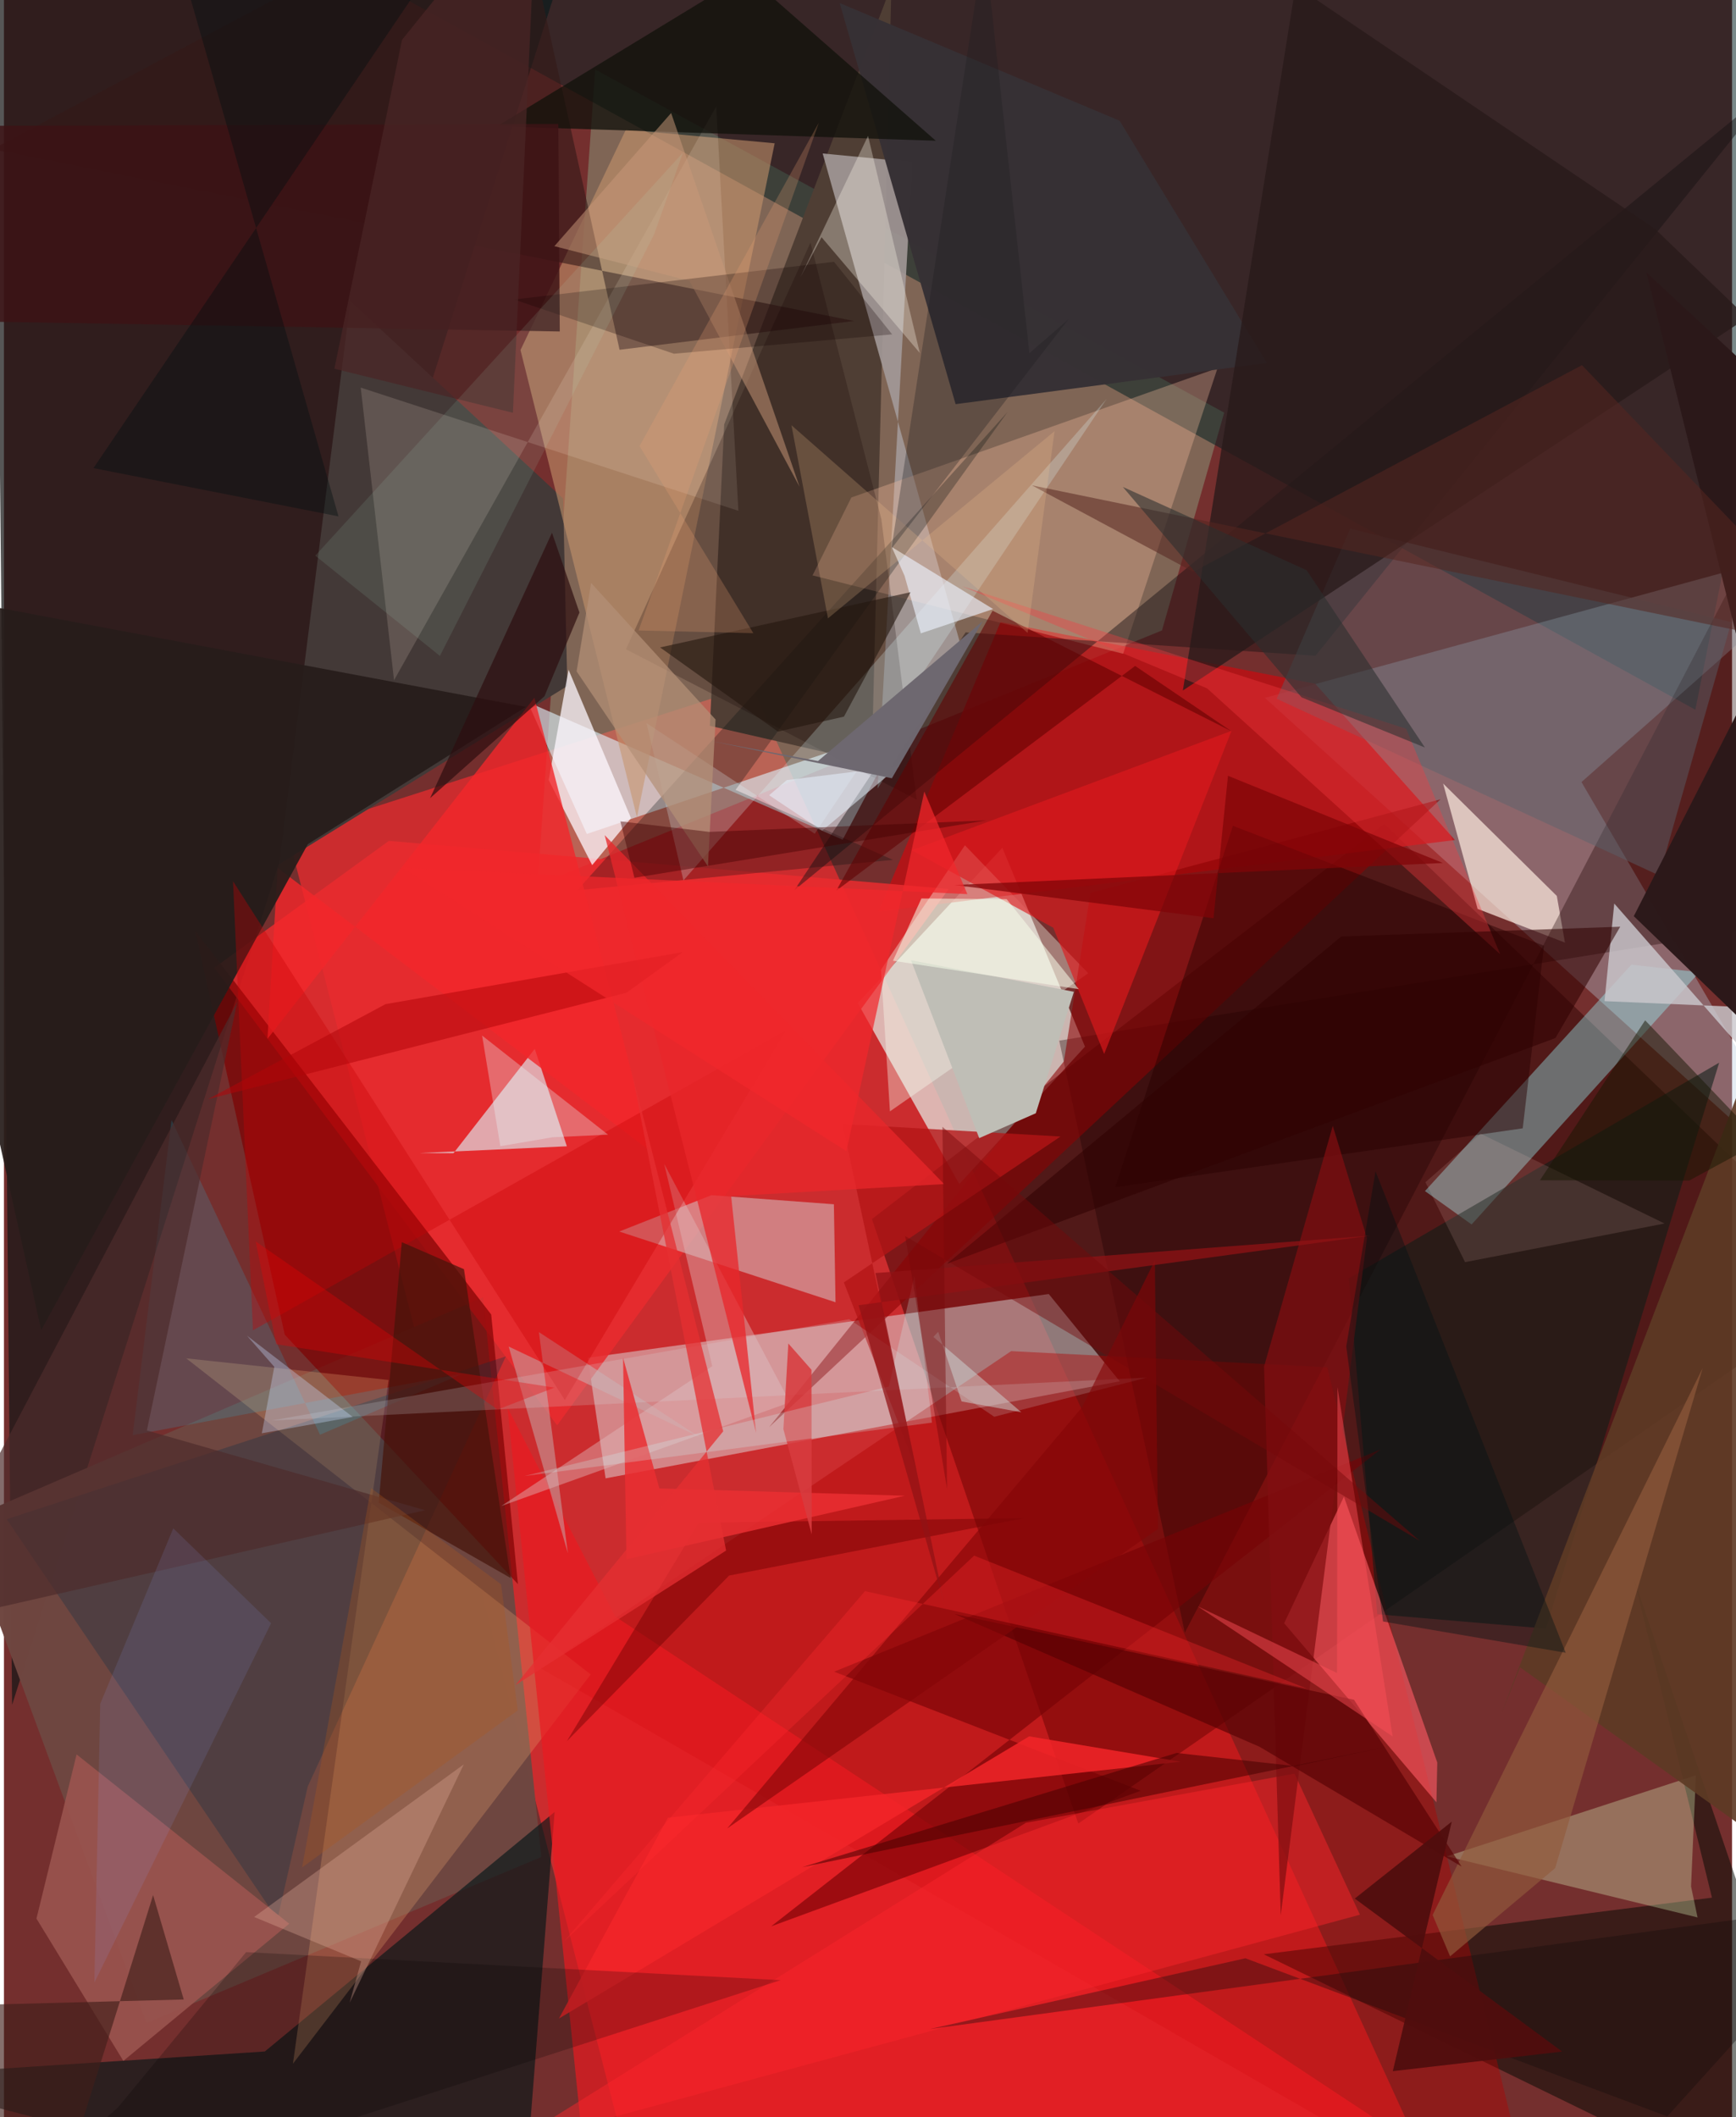 <svg xmlns="http://www.w3.org/2000/svg" width="228" height="278" viewBox="0 0 836 1024"><path fill="#742f2e" d="M0 0h836v1024H0z"/><path fill="#eb2b2f" fill-opacity=".733" d="M361.46 331.734l-224.02 72.025 161.853 631.817L706.143 1086z"/><path fill="#e2d9d3" fill-opacity=".788" d="M482.987 410.06l39.984 96.166-60.807 66.478-49.102-87.54z"/><path fill="#161717" fill-opacity=".725" d="M266.728-4.181L3.944 824.562-1.95 225.915l-54.5-287.527z"/><path fill="#95d8aa" fill-opacity=".322" d="M560.22 304.917l30.094-105.34L286.009 33.592l-27.897 394.374z"/><path fill="#021f21" fill-opacity=".529" d="M818.257 343.283L898-58.64l-284.897 5.746L82.623-62z"/><path fill="#2b0000" fill-opacity=".471" d="M667.735 398.57L419.891 589.627 519.727 882 898 619.533z"/><path fill="#dff2f4" fill-opacity=".443" d="M282.41 656.717l223.037-30.839 34.34 42.215-248.735 46.936z"/><path fill="#b9ccdc" fill-opacity=".349" d="M763.153 378.255L898 258.862l-287.998 78.675L883.85 584.95z"/><path fill="#503f35" fill-opacity=".996" d="M348.438 205.244L429.346-7.008l-9.555 376.01-78.28-17.946z"/><path fill="#c30d12" fill-opacity=".753" d="M634.378 330.716l67.575 75.577-278.966 34.647 59.156-140.095z"/><path fill="#daeef5" fill-opacity=".631" d="M434.513 351.816l-28.78 54.329-152.377-66.569 28.612 63.787z"/><path fill="#6e4640" fill-opacity=".988" d="M68.958 978.439l190.991-80.286-28.177-270.688-252.195 108.593z"/><path fill="#a49b9a" fill-opacity=".886" d="M422.652 381.357l16.787-302.945-43.367-4.18 67.898 241.933z"/><path fill="#001517" fill-opacity=".624" d="M266.39 876.381L250.027 1086l-310.384-81.618 186.549-12.15z"/><path fill="#050a04" fill-opacity=".518" d="M826.285 917.841l-216.82 27.383L898 1086 788.447 763.197z"/><path fill="#b10002" fill-opacity=".412" d="M259.731 806.944L744.045 1086 640.172 661.306l-152.934-7.809z"/><path fill="#e92c2f" fill-opacity=".859" d="M267.611 689.368l189.442-259.393-270.845-23.28-84.432 61.389z"/><path fill="#9cfaff" fill-opacity=".376" d="M687.444 576.088l99.848-109.511 32.892 3.685-110.175 121.97z"/><path fill="#433937" d="M167.59 145.672l-34.441 272.293 139.389-86.16-2.045-90.686z"/><path fill="#fae8dd" fill-opacity=".718" d="M751.235 433.336l-55.006-54.36 16.687 60.629 42.23 16.296z"/><path fill="#c6936c" fill-opacity=".576" d="M306.23 395.31l66.622-326.005-71.97-6.615-50.991 106.608z"/><path fill="#def9fe" fill-opacity=".604" d="M200.94 557.696l71.379-3.274-15.54-47.12-39.312 50.476z"/><path fill="#7d0000" fill-opacity=".682" d="M248.652 766.187L135.841 645.54 92.509 450.216l143.2 185.556z"/><path fill="#0d1d18" fill-opacity=".569" d="M664.367 780.754l-13.785-162.455 179.187-104.326-83.76 273.732z"/><path fill="#ff5b64" fill-opacity=".612" d="M619.318 785.098l28.925-61.22 45.152 128.593-.405 19.227z"/><path fill="#d5b3b4" fill-opacity=".612" d="M401.498 582.463l-59.22-4.398-44.633 17.582 104.64 34.208z"/><path fill="#fdc2a1" fill-opacity=".318" d="M391.173 278.295l150.254 37.912 45.66-138.162-177.139 62.574z"/><path fill="#e59f6c" fill-opacity=".298" d="M186.075 667.446L139.8 998.15l144.056-188.276L88.19 656.995z"/><path fill="#161012" fill-opacity=".451" d="M857.268 40.859L634.49 317.185l-169.274-11.331-82.83 124.678z"/><path fill="#1d0000" fill-opacity=".341" d="M510.509 503.315L571.26 789.67 898 163.27v277.645z"/><path fill="#ec1a20" fill-opacity=".675" d="M698.563 1047.993l-402.86-266.145-52.118-101.113L285.04 1086z"/><path fill="#373135" fill-opacity=".992" d="M404.312 1.49L539.716 58.4l71.217 117.127-150.552 19.951z"/><path fill="#fef8ff" fill-opacity=".741" d="M273.13 323.913l30.22 71.798-18.783 22.717-21.047-41.172z"/><path fill="#e1ffbf" fill-opacity=".314" d="M819.314 927.39l-3.141-15.001 2.326-53.743-120.444 39.21z"/><path fill="#092f44" fill-opacity=".294" d="M132.295 928.3l14.678-64.274 95.817-207.978L1.33 734.785z"/><path fill="#331917" fill-opacity=".608" d="M411.258 155.25L-5.532 72.207 246.764-62l51.042 231.176z"/><path fill="#58636d" fill-opacity=".447" d="M835.657 300.911L800.81 423.453l-185.12-85.472 35.587-82.302z"/><path fill="#cac8cc" fill-opacity=".816" d="M873.62 488.513l-99.32-4.296 4.718-47.197 72.996 83.253z"/><path fill="#f8fff2" fill-opacity=".369" d="M464.89 408.837l59.66 61.902-95.944 66.795-4.327-68.495z"/><path fill="#8c0003" fill-opacity=".569" d="M525.614 431.909l169.352-45.326-324.786 303.68 142.577-176.907z"/><path fill="#ffefd9" fill-opacity=".153" d="M355.291 247.058l-182.693-59.59 16.114 141.523L344.595 51.42z"/><path fill="#000d0c" fill-opacity=".278" d="M485.562 199.21L353.93 382.04l76.11 33.845-152.685 14.683z"/><path fill="#9a544e" fill-opacity=".91" d="M138.002 930.439l-102.868-81.89L15.73 927.95l42.027 68.83z"/><path fill="#750306" fill-opacity=".631" d="M371.17 931.69l294.75-230.614L401.635 808.54l148.271 57.579z"/><path fill="#11110b" fill-opacity=".769" d="M393.345-33.154L302.555-62 450.807 68.079 238.64 61.036z"/><path fill="#281a1a" fill-opacity=".765" d="M570.321 333.969l54.543-340.92 173.849 117.644 44.658 42.945z"/><path fill="#270000" fill-opacity=".471" d="M537.614 574.175l197.13-28.444 10.287-88.324-150.496-57.985z"/><path fill="#120200" fill-opacity=".231" d="M424.465 251.103l-34.299-133.725-89.254 196.65 140.62 72.723z"/><path fill="#b41517" fill-opacity=".776" d="M406.32 620.259l104.801-70.557-105.448-6.075 35.692 166.941z"/><path fill="#df191d" fill-opacity=".643" d="M593.847 353.49l-154.671 57.754 68.461 37.48 24.617 61.032z"/><path fill="#c5a7a9" fill-opacity=".533" d="M258.784 644.292l14.016 106.93-28.636-99.951 92.567 43.932z"/><path fill="#2c191a" fill-opacity=".992" d="M794.562 131.752L898 548.775 788.474 443.121 898 227.893z"/><path fill="#fb252b" fill-opacity=".471" d="M624.35 857.83L494.4 881.613l-250.327 156.063 411.895-111.599z"/><path fill="#f2272b" fill-opacity=".804" d="M127.471 502.455l4.957-82.67 181.24 137.713-57.057-220.016z"/><path fill="#5e3b25" fill-opacity=".91" d="M724.506 828.569l8.925-22.164 123.512 88.416 5.563-428.212z"/><path fill="#e0b8ba" fill-opacity=".435" d="M380.246 678.266l-139.645 50.146 102.058-67.637-23.24-97.82z"/><path fill="#e1fdff" fill-opacity=".239" d="M533.466 192.917L328.714 425.825l-17.857-76.063 81.38 53.477z"/><path fill="#261c1a" fill-opacity=".925" d="M252.51 341.895L-62 282.821l80.022 360.503 129.01-235.055z"/><path fill="#1ccbf6" fill-opacity=".165" d="M152.908 693.925L81.07 541.733 62.272 694.138l159.696-29.782z"/><path fill="#c90205" fill-opacity=".345" d="M120.449 643.44l-9.633-217.216 160.522 250.93 106.889-178.697z"/><path fill="#3c1315" fill-opacity=".831" d="M268.892 160.328L-62 154.626V61.05l330.182-1.107z"/><path fill="#810e11" fill-opacity=".722" d="M609.601 660.95l8.061 265.45 41.714-327.592-16.53-54.273z"/><path fill="#915b3c" fill-opacity=".655" d="M691.146 926.214L821.812 661.64l-71.385 241.912-50.83 42.677z"/><path fill="#f32529" fill-opacity=".839" d="M495.972 839.807l73.331 12.27-248.091 27.067-52.723 97.137z"/><path fill="#46140b" fill-opacity=".718" d="M192.47 600.794l30.07 13.068 22.585 149.38L181.3 726.8z"/><path fill="#562521" fill-opacity=".541" d="M898 317.098L763.387 176.612l-188.054 99.943-78.053-41.815z"/><path fill="#550002" fill-opacity=".647" d="M653.133 822.132L459.84 780.633l147.609 64.235 97.723 57.924z"/><path fill="#130c0d" fill-opacity=".369" d="M804.662 1023.634l-204.08-76.484-152.571 34.206L898 920.317z"/><path fill="#d6e1e6" fill-opacity=".192" d="M479.073 685.236l73.969-18.96-423.621 20.773 279.443-48.978z"/><path fill="#e8262a" fill-opacity=".761" d="M454.82 572.697l-164.2-168.746 73.254 289.121-12.078-114.557z"/><path fill="#000100" fill-opacity=".212" d="M55.026 1019.434l62.121-75.256 258.549 13.561L-21.098 1086z"/><path fill="#f53b40" fill-opacity=".361" d="M582.062 332.946l141.77 128.576-45.507-109.066-214.906-68.923z"/><path fill="#4e2b2b" fill-opacity=".698" d="M112.866 484.568L69.141 691.863l134.638 38.58-250.255 56.998z"/><path fill="#c8987a" fill-opacity=".514" d="M322.76 54.668l62.112 180.734-53.236-99.56-65.366-16.771z"/><path fill="#620000" fill-opacity=".569" d="M593.687 353.603l-46.46-31.516-144.646 108.77 75.682-135.482z"/><path fill="#fff8ed" fill-opacity=".314" d="M385.29 134.097l10.241-19.354 47.527 55.97L418.02 65.706z"/><path fill="#e1ac9a" fill-opacity=".333" d="M172.783 948.619l-51.758-21.44 101.424-73.812-55.21 115.296z"/><path fill="#6f0000" fill-opacity=".447" d="M350.803 762.044l142.948-27.8-157.637 2.251-63.79 105.638z"/><path fill="#100" fill-opacity=".263" d="M429.68 161.724l-28.128-35.106-154.788 18.245 77.328 26.216z"/><path fill="#b10508" fill-opacity=".525" d="M98.665 531.643l85.91-45.962 143.705-25.14-27.143 19.615z"/><path fill="#c9dbff" fill-opacity=".337" d="M130.788 661.09l-6.042 32.14 43.988-7.897-51.178-39.324z"/><path fill="#2d0d0f" fill-opacity=".694" d="M206.154 386.044l58.974-128.383 13.282 38.587-16.922 40.49z"/><path fill="#bfbeb6" d="M499.178 538.44l-27.385 12.028-33.008-86.055 78.814 15.279z"/><path fill="#2f0000" fill-opacity=".557" d="M750.56 502.063l-294.309 109.15 190.722-158.275 134.929-4.723z"/><path fill="#ecf2fe" fill-opacity=".627" d="M435.681 278.474l7.877 27.857 34.972-11.755-49.055-30.017z"/><path fill="#830508" fill-opacity=".616" d="M521.68 680.472l35.084-70.821 1.49 129.886L349.907 884.33z"/><path fill="#2b2e2e" fill-opacity=".569" d="M541.281 235.507l86.447 101.775 59.691 24.273-57.203-85.755z"/><path fill="#e92e32" fill-opacity=".851" d="M317.08 719.908l118.754 3.522-134.697 30.73-1.633-97.449z"/><path fill="#24170e" fill-opacity=".596" d="M374.421 353.855l-56.996-40.714 121.173-26.722-32.22 60.184z"/><path fill="#f7ffeb" fill-opacity=".537" d="M430.087 464.675l13.757-30.114 41.237.329 34.892 43.542z"/><path fill="#e8f3ff" fill-opacity=".518" d="M378.685 377.317l-8.518 7.317 25.693 17.126 37.148-31.213z"/><path fill="#f8c293" fill-opacity=".216" d="M398.625 299.078l-17.653-93.414 114.243 100.461 13.02-97.577z"/><path fill="#e8fbff" fill-opacity=".302" d="M240.13 554.383l25.202-4.326 26.904-1.263-60.922-47.934z"/><path fill="#500d0d" fill-opacity=".941" d="M700.414 881.044l-28.52 120.701 81.902-9.47-100.31-74.012z"/><path fill="#1d1e21" fill-opacity=".318" d="M474.298-27.87l21.776 198.68 18.836-16.33-85.586 110.918z"/><path fill="#92a6ff" fill-opacity=".122" d="M129.233 785.105L43.744 958.907l2.827-134.834 35.333-84.876z"/><path fill="#4a2525" fill-opacity=".733" d="M192.571 19.272l-32.723 159.067 86.38 21.31L258.108-62z"/><path fill="#d73b3f" fill-opacity=".867" d="M379.457 649.796l-2.39 41.435 13.702 50.913-.123-79.643z"/><path fill="#450000" fill-opacity=".537" d="M624.745 854.221l45.542-9.674-284.228 58.555 181.21-55.256z"/><path fill="#ffceca" fill-opacity=".133" d="M706.847 610.448l96.49-18.674-88.963-43.45-26.707 23.473z"/><path fill="#161703" fill-opacity=".498" d="M849.998 552.191l-34.731 18.798-72.207-.128 50.901-77.365z"/><path fill="#b48f76" fill-opacity=".718" d="M277.031 324.7l7.018-42.742 60.201 66.033-3.67 71.037z"/><path fill="#b7f8dc" fill-opacity=".102" d="M314.594 113.224l13.874-39.374-177.86 194.905 60.297 48.489z"/><path fill="#001115" fill-opacity=".412" d="M755.546 799.385l-92.031-232.917-14.153 84.771 17.8 133.032z"/><path fill="#ff515a" fill-opacity=".463" d="M671.802 839.845l-26.677-168.93-.214 138.267-67.4-32.273z"/><path fill="#cff" fill-opacity=".231" d="M448.948 688.072l-197.162 25.83 176.329-43.3 12.326-53.499z"/><path fill="#e62f32" fill-opacity=".753" d="M247.55 814.936l101.802-64.989-45.57-231.264 44.172 173.603z"/><path fill="#000e10" fill-opacity=".392" d="M43.304 226.408L238.698-62H72.732l89.119 311.763z"/><path fill="#d2e4e3" fill-opacity=".447" d="M492.183 683.065l-42.563-36.448 2.344-2.454 11.308 33.664z"/><path fill="#411f19" fill-opacity=".639" d="M19.16 1086L-62 971.023l148.973-3.943-14.818-50.471z"/><path fill="#eea574" fill-opacity=".235" d="M307.472 215.758L394.206 59.36l-87.173 245.578 55.496 1.308z"/><path fill="#911215" fill-opacity=".741" d="M421.618 615.723l239.237-18.057-247.404 33.642 41.608 145.043z"/><path fill="#ae571c" fill-opacity=".302" d="M144.216 903.24l33.343-183.53 62.912 46.57 8.092 60.99z"/><path fill="#6e6870" fill-opacity=".992" d="M429.56 376.42l-87.33-17.986 51.575 9.66 79.679-67.642z"/><path fill="#800508" fill-opacity=".737" d="M592.152 375.224l103.96 42.173-236.286 10.645 125.328 16.084z"/><path fill="#ff2a2d" fill-opacity=".31" d="M270.916 939.04l145.621-169.464 213.862 47.18-161.062-64.358z"/><path fill="#ea0004" fill-opacity=".333" d="M266.315 671.14l-27.5 10.583-117.053-81.306 9.929 49.732z"/><path fill="#420000" fill-opacity=".427" d="M298.204 397.256l42.986 5.099 134.145-5.556-170.33 27.752z"/><path fill="#77080a" fill-opacity=".443" d="M435.999 597.844l248.88 147.38L454.002 545.01l2.238 175.164z"/><path fill="#f1272b" fill-opacity=".722" d="M407.556 556.81L192.772 419.782l273.287 12.669-20.821-49.618z"/></svg>